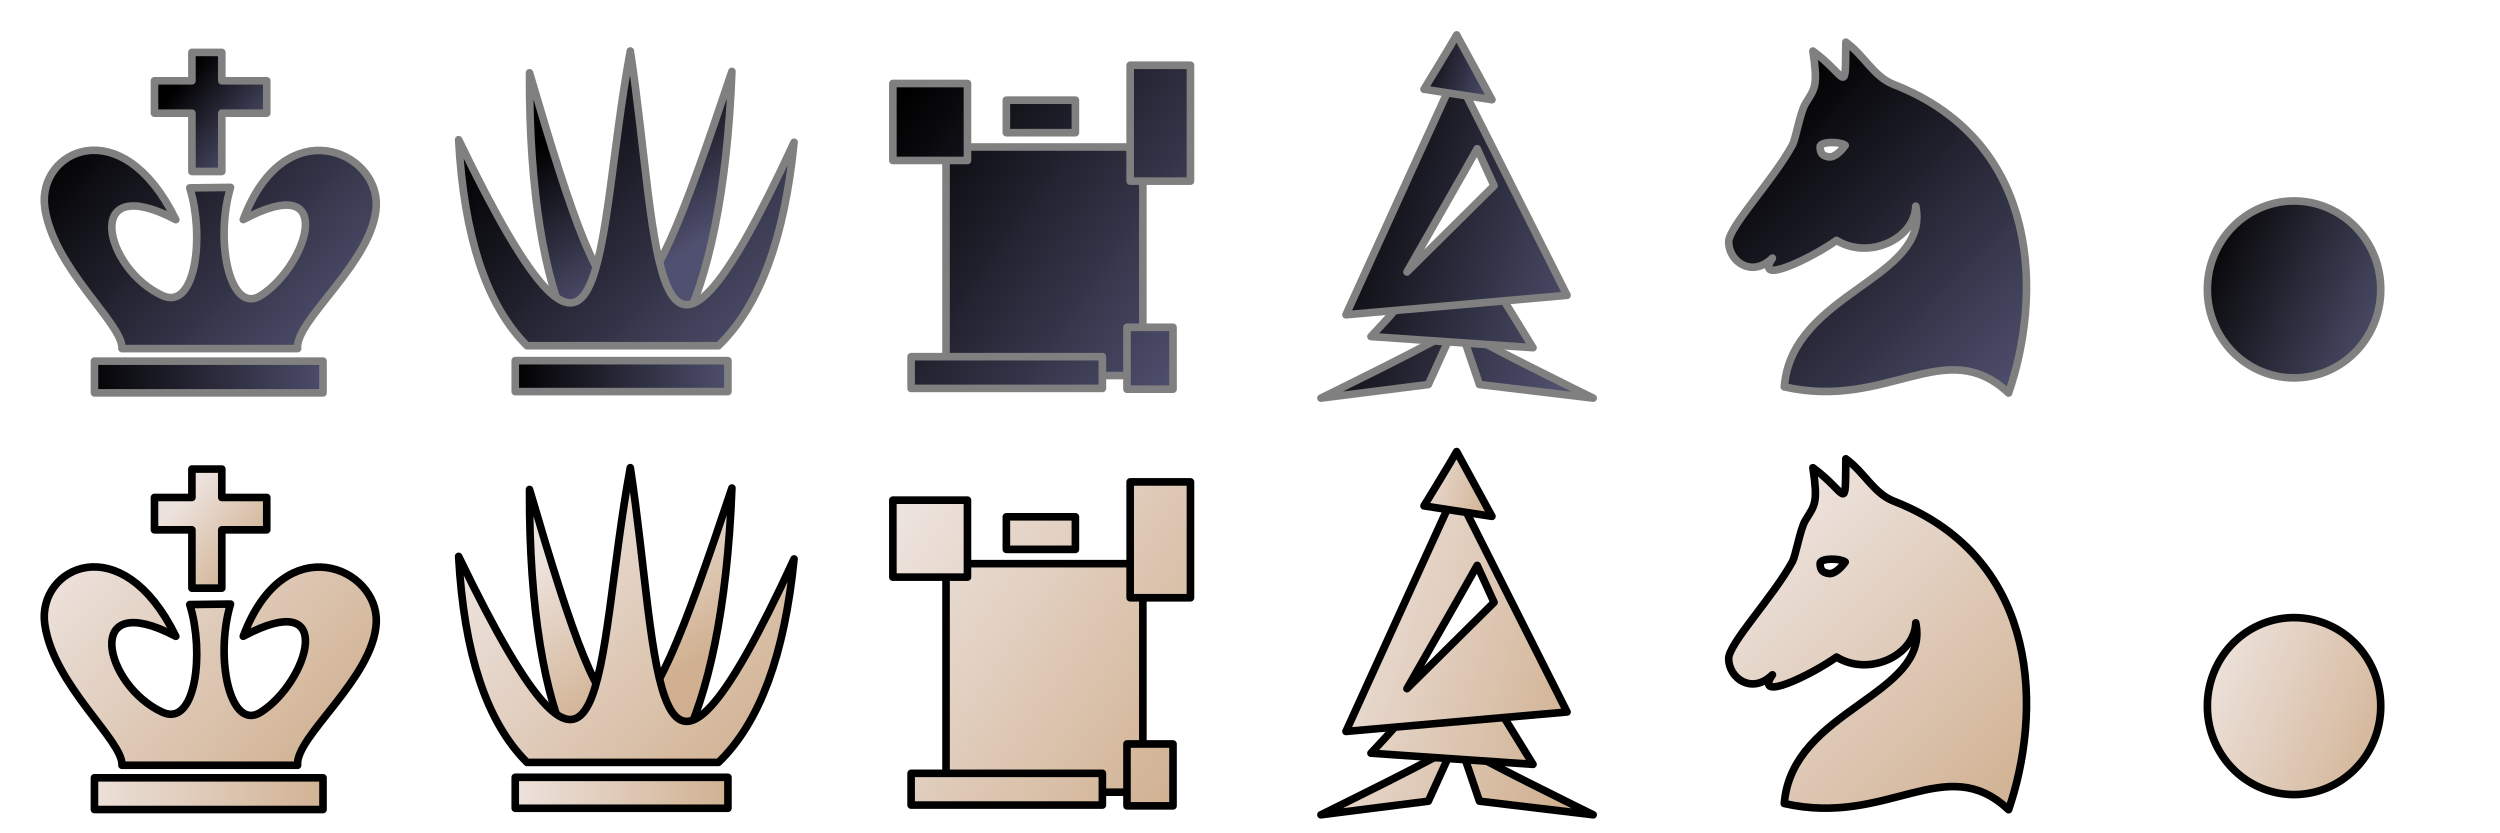 <?xml version="1.0" encoding="UTF-8" standalone="no"?><svg xmlns:dc="http://purl.org/dc/elements/1.1/" xmlns:cc="http://creativecommons.org/ns#" xmlns:rdf="http://www.w3.org/1999/02/22-rdf-syntax-ns#" xmlns:svg="http://www.w3.org/2000/svg" xmlns="http://www.w3.org/2000/svg" xmlns:xlink="http://www.w3.org/1999/xlink" xmlns:sodipodi="http://sodipodi.sourceforge.net/DTD/sodipodi-0.dtd" xmlns:inkscape="http://www.inkscape.org/namespaces/inkscape" width="1200" height="400" id="svg2722" sodipodi:version="0.32" inkscape:version="0.48.1 r9760" version="1.0" sodipodi:docname="spatial.svg" inkscape:output_extension="org.inkscape.output.svg.inkscape"><defs id="defs2724"><linearGradient id="linearGradientWhitePiecesBorder"><stop style="stop-color:#000000;stop-opacity:1;" offset="0" id="stop7935" /><stop style="stop-color:#000000;stop-opacity:1;" offset="1" id="stop7937" /></linearGradient><linearGradient id="linearGradientWhitePieces"><stop id="stop7929" offset="0" style="stop-color:#ede3de;stop-opacity:1;" /><stop id="stop7931" offset="1" style="stop-color:#d0b090;stop-opacity:1;" /></linearGradient><linearGradient id="linearGradientBlackPiecesBorder"><stop style="stop-color:#808080;stop-opacity:1;" offset="0" id="stop7192" /><stop style="stop-color:#808080;stop-opacity:1;" offset="1" id="stop7194" /></linearGradient><linearGradient id="linearGradientBlackPieces"><stop id="stop2268" offset="0" style="stop-color:#000000;stop-opacity:1;" /><stop id="stop2270" offset="1" style="stop-color:#505070;stop-opacity:1;" /></linearGradient><linearGradient inkscape:collect="always" xlink:href="#linearGradientBlackPieces" id="linearGradient2472" gradientUnits="userSpaceOnUse" x1="163.113" y1="776.638" x2="702.697" y2="778.811" gradientTransform="scale(0.229,0.229)" /><linearGradient inkscape:collect="always" xlink:href="#linearGradientBlackPieces" id="linearGradient2475" gradientUnits="userSpaceOnUse" x1="150.079" y1="255.254" x2="694.007" y2="740.062" gradientTransform="scale(0.229,0.229)" /><linearGradient inkscape:collect="always" xlink:href="#linearGradientBlackPieces" id="linearGradient2483" x1="375.068" y1="176.416" x2="535.576" y2="308.934" gradientUnits="userSpaceOnUse" gradientTransform="scale(0.229,0.229)" /><linearGradient inkscape:collect="always" xlink:href="#linearGradientBlackPieces" id="linearGradient2361" x1="199" y1="789.833" x2="661.667" y2="789.833" gradientUnits="userSpaceOnUse" gradientTransform="matrix(0.229,0,0,0.229,200,0)" /><linearGradient inkscape:collect="always" xlink:href="#linearGradientBlackPieces" id="linearGradient2363" x1="166.781" y1="239.891" x2="718.885" y2="746.557" gradientUnits="userSpaceOnUse" gradientTransform="matrix(0.229,0,0,0.229,200,0)" /><linearGradient inkscape:collect="always" xlink:href="#linearGradientBlackPieces" id="linearGradient2371" x1="285.639" y1="287.12" x2="466.667" y2="587.12" gradientUnits="userSpaceOnUse" gradientTransform="matrix(0.229,0,0,0.229,200,0)" /><linearGradient inkscape:collect="always" xlink:href="#linearGradientBlackPieces" id="linearGradient2413" gradientUnits="userSpaceOnUse" x1="88.716" y1="286.248" x2="772.142" y2="750.581" gradientTransform="matrix(0.229,0,0,0.229,400,0)" /><linearGradient inkscape:collect="always" xlink:href="#linearGradientBlackPieces" id="linearGradient2416" gradientUnits="userSpaceOnUse" x1="88.716" y1="286.248" x2="772.142" y2="750.581" gradientTransform="matrix(0.229,0,0,0.229,400,0)" /><linearGradient inkscape:collect="always" xlink:href="#linearGradientBlackPieces" id="linearGradient2419" gradientUnits="userSpaceOnUse" x1="88.716" y1="286.248" x2="772.142" y2="750.581" gradientTransform="matrix(0.229,0,0,0.229,400,0)" /><linearGradient inkscape:collect="always" xlink:href="#linearGradientBlackPieces" id="linearGradient2422" gradientUnits="userSpaceOnUse" x1="88.716" y1="286.248" x2="772.142" y2="750.581" gradientTransform="matrix(0.229,0,0,0.229,400,0)" /><linearGradient inkscape:collect="always" xlink:href="#linearGradientBlackPieces" id="linearGradient2425" gradientUnits="userSpaceOnUse" x1="88.716" y1="286.248" x2="772.142" y2="750.581" gradientTransform="matrix(0.229,0,0,0.229,400,0)" /><linearGradient inkscape:collect="always" xlink:href="#linearGradientBlackPieces" id="linearGradient2428" gradientUnits="userSpaceOnUse" x1="88.716" y1="286.248" x2="772.142" y2="750.581" gradientTransform="matrix(0.229,0,0,0.229,400,0)" /><linearGradient inkscape:collect="always" xlink:href="#linearGradientBlackPieces" id="linearGradient2275" gradientUnits="userSpaceOnUse" x1="322.65" y1="156.502" x2="501.102" y2="209.835" gradientTransform="matrix(0.229,0,0,0.229,600,3.581)" /><linearGradient inkscape:collect="always" xlink:href="#linearGradientBlackPieces" id="linearGradient2278" gradientUnits="userSpaceOnUse" x1="130.983" y1="444.835" x2="720.017" y2="623.168" gradientTransform="matrix(0.229,0,0,0.229,600,0.914)" /><linearGradient inkscape:collect="always" xlink:href="#linearGradientBlackPieces" id="linearGradient2281" gradientUnits="userSpaceOnUse" x1="130.983" y1="444.835" x2="720.017" y2="623.168" gradientTransform="matrix(0.229,0,0,0.229,600,0.914)" /><linearGradient inkscape:collect="always" xlink:href="#linearGradientBlackPieces" id="linearGradient2284" gradientUnits="userSpaceOnUse" x1="130.983" y1="444.835" x2="720.017" y2="623.168" gradientTransform="matrix(0.229,0,0,0.229,598.171,0.914)" /><linearGradient inkscape:collect="always" xlink:href="#linearGradientBlackPieces" id="linearGradient2287" gradientUnits="userSpaceOnUse" x1="130.983" y1="444.835" x2="720.017" y2="623.168" gradientTransform="matrix(0.229,0,0,0.229,602.286,0.914)" /><linearGradient inkscape:collect="always" xlink:href="#linearGradientBlackPieces" id="linearGradient2513" x1="163.677" y1="244.156" x2="741.164" y2="814.156" gradientUnits="userSpaceOnUse" gradientTransform="matrix(0.229,0,0,0.229,800.457,2.743)" /><linearGradient inkscape:collect="always" xlink:href="#linearGradientBlackPieces" id="linearGradient2232" x1="250.333" y1="541.667" x2="671.333" y2="718.333" gradientUnits="userSpaceOnUse" /><linearGradient inkscape:collect="always" xlink:href="#linearGradientBlackPiecesBorder" id="linearGradient17655" x1="265.333" y1="605" x2="644.667" y2="605" gradientUnits="userSpaceOnUse" /><linearGradient inkscape:collect="always" xlink:href="#linearGradientBlackPiecesBorder" id="linearGradient17657" x1="827.927" y1="104.443" x2="974.56" y2="104.443" gradientUnits="userSpaceOnUse" /><linearGradient inkscape:collect="always" xlink:href="#linearGradientBlackPiecesBorder" id="linearGradient17659" x1="681.691" y1="32.301" x2="717.966" y2="32.301" gradientUnits="userSpaceOnUse" /><linearGradient inkscape:collect="always" xlink:href="#linearGradientBlackPiecesBorder" id="linearGradient17661" x1="644.227" y1="93.364" x2="754.015" y2="93.364" gradientUnits="userSpaceOnUse" /><linearGradient inkscape:collect="always" xlink:href="#linearGradientBlackPiecesBorder" id="linearGradient17663" x1="656.233" y1="150.817" x2="737.672" y2="150.817" gradientUnits="userSpaceOnUse" /><linearGradient inkscape:collect="always" xlink:href="#linearGradientBlackPiecesBorder" id="linearGradient17665" x1="699.297" y1="174.586" x2="766.556" y2="174.586" gradientUnits="userSpaceOnUse" /><linearGradient inkscape:collect="always" xlink:href="#linearGradientBlackPiecesBorder" id="linearGradient17667" x1="632.225" y1="174.586" x2="699.485" y2="174.586" gradientUnits="userSpaceOnUse" /><linearGradient inkscape:collect="always" xlink:href="#linearGradientBlackPiecesBorder" id="linearGradient17669" x1="539.124" y1="171.962" x2="564.876" y2="171.962" gradientUnits="userSpaceOnUse" /><linearGradient inkscape:collect="always" xlink:href="#linearGradientBlackPiecesBorder" id="linearGradient17671" x1="435.505" y1="178.819" x2="530.971" y2="178.819" gradientUnits="userSpaceOnUse" /><linearGradient inkscape:collect="always" xlink:href="#linearGradientBlackPiecesBorder" id="linearGradient17673" x1="540.648" y1="59.124" x2="573.257" y2="59.124" gradientUnits="userSpaceOnUse" /><linearGradient inkscape:collect="always" xlink:href="#linearGradientBlackPiecesBorder" id="linearGradient17675" x1="481.219" y1="55.886" x2="518.019" y2="55.886" gradientUnits="userSpaceOnUse" /><linearGradient inkscape:collect="always" xlink:href="#linearGradientBlackPiecesBorder" id="linearGradient17677" x1="426.743" y1="58.552" x2="466.21" y2="58.552" gradientUnits="userSpaceOnUse" /><linearGradient inkscape:collect="always" xlink:href="#linearGradientBlackPiecesBorder" id="linearGradient17679" x1="452.267" y1="125.41" x2="550.4" y2="125.41" gradientUnits="userSpaceOnUse" /><linearGradient inkscape:collect="always" xlink:href="#linearGradientBlackPiecesBorder" id="linearGradient17681" x1="245.486" y1="180.533" x2="351.238" y2="180.533" gradientUnits="userSpaceOnUse" /><linearGradient inkscape:collect="always" xlink:href="#linearGradientBlackPiecesBorder" id="linearGradient17683" x1="218.312" y1="95.213" x2="382.983" y2="95.213" gradientUnits="userSpaceOnUse" /><linearGradient inkscape:collect="always" xlink:href="#linearGradientBlackPiecesBorder" id="linearGradient17685" x1="252.337" y1="96.104" x2="353.143" y2="96.104" gradientUnits="userSpaceOnUse" /><linearGradient inkscape:collect="always" xlink:href="#linearGradientBlackPiecesBorder" id="linearGradient17687" x1="43.505" y1="180.952" x2="156.876" y2="180.952" gradientUnits="userSpaceOnUse" /><linearGradient inkscape:collect="always" xlink:href="#linearGradientBlackPiecesBorder" id="linearGradient17689" x1="19.407" y1="119.723" x2="182.465" y2="119.723" gradientUnits="userSpaceOnUse" /><linearGradient inkscape:collect="always" xlink:href="#linearGradientBlackPiecesBorder" id="linearGradient17691" x1="72.323" y1="53.731" x2="129.866" y2="53.731" gradientUnits="userSpaceOnUse" /><linearGradient inkscape:collect="always" xlink:href="#linearGradientWhitePieces" id="linearGradient17743" gradientUnits="userSpaceOnUse" gradientTransform="matrix(0.229,0,0,0.229,0,200)" x1="375.068" y1="176.416" x2="535.576" y2="308.934" /><linearGradient inkscape:collect="always" xlink:href="#linearGradientWhitePiecesBorder" id="linearGradient17745" gradientUnits="userSpaceOnUse" x1="72.323" y1="53.731" x2="129.866" y2="53.731" gradientTransform="translate(0,200)" /><linearGradient inkscape:collect="always" xlink:href="#linearGradientWhitePieces" id="linearGradient17747" gradientUnits="userSpaceOnUse" gradientTransform="matrix(0.229,0,0,0.229,0,200)" x1="150.079" y1="255.254" x2="694.007" y2="740.062" /><linearGradient inkscape:collect="always" xlink:href="#linearGradientWhitePiecesBorder" id="linearGradient17749" gradientUnits="userSpaceOnUse" x1="19.407" y1="119.723" x2="182.465" y2="119.723" gradientTransform="translate(0,200)" /><linearGradient inkscape:collect="always" xlink:href="#linearGradientWhitePieces" id="linearGradient17751" gradientUnits="userSpaceOnUse" gradientTransform="matrix(0.229,0,0,0.229,0,200)" x1="163.113" y1="776.638" x2="702.697" y2="778.811" /><linearGradient inkscape:collect="always" xlink:href="#linearGradientWhitePiecesBorder" id="linearGradient17753" gradientUnits="userSpaceOnUse" x1="43.505" y1="180.952" x2="156.876" y2="180.952" gradientTransform="translate(0,200)" /><linearGradient inkscape:collect="always" xlink:href="#linearGradientWhitePieces" id="linearGradient17755" gradientUnits="userSpaceOnUse" gradientTransform="matrix(0.229,0,0,0.229,200,200)" x1="285.639" y1="287.12" x2="466.667" y2="587.12" /><linearGradient inkscape:collect="always" xlink:href="#linearGradientWhitePiecesBorder" id="linearGradient17757" gradientUnits="userSpaceOnUse" x1="252.337" y1="96.104" x2="353.143" y2="96.104" gradientTransform="translate(0,200)" /><linearGradient inkscape:collect="always" xlink:href="#linearGradientWhitePieces" id="linearGradient17759" gradientUnits="userSpaceOnUse" gradientTransform="matrix(0.229,0,0,0.229,200,200)" x1="166.781" y1="239.891" x2="718.885" y2="746.557" /><linearGradient inkscape:collect="always" xlink:href="#linearGradientWhitePiecesBorder" id="linearGradient17761" gradientUnits="userSpaceOnUse" x1="218.312" y1="95.213" x2="382.983" y2="95.213" gradientTransform="translate(0,200)" /><linearGradient inkscape:collect="always" xlink:href="#linearGradientWhitePieces" id="linearGradient17763" gradientUnits="userSpaceOnUse" gradientTransform="matrix(0.229,0,0,0.229,200,200)" x1="199" y1="789.833" x2="661.667" y2="789.833" /><linearGradient inkscape:collect="always" xlink:href="#linearGradientWhitePiecesBorder" id="linearGradient17765" gradientUnits="userSpaceOnUse" x1="245.486" y1="180.533" x2="351.238" y2="180.533" gradientTransform="translate(0,200)" /><linearGradient inkscape:collect="always" xlink:href="#linearGradientWhitePieces" id="linearGradient17767" gradientUnits="userSpaceOnUse" gradientTransform="matrix(0.229,0,0,0.229,400,200)" x1="88.716" y1="286.248" x2="772.142" y2="750.581" /><linearGradient inkscape:collect="always" xlink:href="#linearGradientWhitePiecesBorder" id="linearGradient17769" gradientUnits="userSpaceOnUse" x1="452.267" y1="125.41" x2="550.4" y2="125.41" gradientTransform="translate(0,200)" /><linearGradient inkscape:collect="always" xlink:href="#linearGradientWhitePieces" id="linearGradient17771" gradientUnits="userSpaceOnUse" gradientTransform="matrix(0.229,0,0,0.229,400,200)" x1="88.716" y1="286.248" x2="772.142" y2="750.581" /><linearGradient inkscape:collect="always" xlink:href="#linearGradientWhitePiecesBorder" id="linearGradient17773" gradientUnits="userSpaceOnUse" x1="426.743" y1="58.552" x2="466.21" y2="58.552" gradientTransform="translate(0,200)" /><linearGradient inkscape:collect="always" xlink:href="#linearGradientWhitePieces" id="linearGradient17775" gradientUnits="userSpaceOnUse" gradientTransform="matrix(0.229,0,0,0.229,400,200)" x1="88.716" y1="286.248" x2="772.142" y2="750.581" /><linearGradient inkscape:collect="always" xlink:href="#linearGradientWhitePiecesBorder" id="linearGradient17777" gradientUnits="userSpaceOnUse" x1="481.219" y1="55.886" x2="518.019" y2="55.886" gradientTransform="translate(0,200)" /><linearGradient inkscape:collect="always" xlink:href="#linearGradientWhitePieces" id="linearGradient17779" gradientUnits="userSpaceOnUse" gradientTransform="matrix(0.229,0,0,0.229,400,200)" x1="88.716" y1="286.248" x2="772.142" y2="750.581" /><linearGradient inkscape:collect="always" xlink:href="#linearGradientWhitePiecesBorder" id="linearGradient17781" gradientUnits="userSpaceOnUse" x1="540.648" y1="59.124" x2="573.257" y2="59.124" gradientTransform="translate(0,200)" /><linearGradient inkscape:collect="always" xlink:href="#linearGradientWhitePieces" id="linearGradient17783" gradientUnits="userSpaceOnUse" gradientTransform="matrix(0.229,0,0,0.229,400,200)" x1="88.716" y1="286.248" x2="772.142" y2="750.581" /><linearGradient inkscape:collect="always" xlink:href="#linearGradientWhitePiecesBorder" id="linearGradient17785" gradientUnits="userSpaceOnUse" x1="435.505" y1="178.819" x2="530.971" y2="178.819" gradientTransform="translate(0,200)" /><linearGradient inkscape:collect="always" xlink:href="#linearGradientWhitePieces" id="linearGradient17787" gradientUnits="userSpaceOnUse" gradientTransform="matrix(0.229,0,0,0.229,400,200)" x1="88.716" y1="286.248" x2="772.142" y2="750.581" /><linearGradient inkscape:collect="always" xlink:href="#linearGradientWhitePiecesBorder" id="linearGradient17789" gradientUnits="userSpaceOnUse" x1="539.124" y1="171.962" x2="564.876" y2="171.962" gradientTransform="translate(0,200)" /><linearGradient inkscape:collect="always" xlink:href="#linearGradientWhitePieces" id="linearGradient17791" gradientUnits="userSpaceOnUse" gradientTransform="matrix(0.229,0,0,0.229,602.286,200.914)" x1="130.983" y1="444.835" x2="720.017" y2="623.168" /><linearGradient inkscape:collect="always" xlink:href="#linearGradientWhitePiecesBorder" id="linearGradient17793" gradientUnits="userSpaceOnUse" x1="632.225" y1="174.586" x2="699.485" y2="174.586" gradientTransform="translate(0,200)" /><linearGradient inkscape:collect="always" xlink:href="#linearGradientWhitePieces" id="linearGradient17795" gradientUnits="userSpaceOnUse" gradientTransform="matrix(0.229,0,0,0.229,598.171,200.914)" x1="130.983" y1="444.835" x2="720.017" y2="623.168" /><linearGradient inkscape:collect="always" xlink:href="#linearGradientWhitePiecesBorder" id="linearGradient17797" gradientUnits="userSpaceOnUse" x1="699.297" y1="174.586" x2="766.556" y2="174.586" gradientTransform="translate(0,200)" /><linearGradient inkscape:collect="always" xlink:href="#linearGradientWhitePieces" id="linearGradient17799" gradientUnits="userSpaceOnUse" gradientTransform="matrix(0.229,0,0,0.229,600,200.914)" x1="130.983" y1="444.835" x2="720.017" y2="623.168" /><linearGradient inkscape:collect="always" xlink:href="#linearGradientWhitePiecesBorder" id="linearGradient17801" gradientUnits="userSpaceOnUse" x1="656.233" y1="150.817" x2="737.672" y2="150.817" gradientTransform="translate(0,200)" /><linearGradient inkscape:collect="always" xlink:href="#linearGradientWhitePieces" id="linearGradient17803" gradientUnits="userSpaceOnUse" gradientTransform="matrix(0.229,0,0,0.229,600,200.914)" x1="130.983" y1="444.835" x2="720.017" y2="623.168" /><linearGradient inkscape:collect="always" xlink:href="#linearGradientWhitePiecesBorder" id="linearGradient17805" gradientUnits="userSpaceOnUse" x1="644.227" y1="93.364" x2="754.015" y2="93.364" gradientTransform="translate(0,200)" /><linearGradient inkscape:collect="always" xlink:href="#linearGradientWhitePieces" id="linearGradient17807" gradientUnits="userSpaceOnUse" gradientTransform="matrix(0.229,0,0,0.229,600,203.581)" x1="322.65" y1="156.502" x2="501.102" y2="209.835" /><linearGradient inkscape:collect="always" xlink:href="#linearGradientWhitePiecesBorder" id="linearGradient17809" gradientUnits="userSpaceOnUse" x1="681.691" y1="32.301" x2="717.966" y2="32.301" gradientTransform="translate(0,200)" /><linearGradient inkscape:collect="always" xlink:href="#linearGradientWhitePieces" id="linearGradient17811" gradientUnits="userSpaceOnUse" gradientTransform="matrix(0.229,0,0,0.229,800.457,202.743)" x1="163.677" y1="244.156" x2="741.164" y2="814.156" /><linearGradient inkscape:collect="always" xlink:href="#linearGradientWhitePiecesBorder" id="linearGradient17813" gradientUnits="userSpaceOnUse" x1="827.927" y1="104.443" x2="974.56" y2="104.443" gradientTransform="translate(0,200)" /><linearGradient inkscape:collect="always" xlink:href="#linearGradientWhitePieces" id="linearGradient17815" gradientUnits="userSpaceOnUse" x1="250.333" y1="541.667" x2="671.333" y2="718.333" /><linearGradient inkscape:collect="always" xlink:href="#linearGradientWhitePiecesBorder" id="linearGradient17817" gradientUnits="userSpaceOnUse" x1="265.333" y1="605" x2="644.667" y2="605" /></defs><sodipodi:namedview id="base" pagecolor="#ffffff" bordercolor="#666666" borderopacity="1.0" gridtolerance="10000" guidetolerance="10" objecttolerance="10" inkscape:pageopacity="0.0" inkscape:pageshadow="2" inkscape:zoom="0.70710678" inkscape:cx="536.97605" inkscape:cy="323.82747" inkscape:document-units="px" inkscape:current-layer="BlackPieces" showgrid="false" inkscape:window-width="1566" inkscape:window-height="828" inkscape:window-x="98" inkscape:window-y="99" showguides="false" inkscape:window-maximized="0"><inkscape:grid type="xygrid" id="grid5039" /></sodipodi:namedview><g inkscape:label="BlackPieces" inkscape:groupmode="layer" id="BlackPieces"><g id="BlackKing"><rect y="0" x="0" height="200" width="200" id="rect8054" style="fill:none;stroke:none" /><path inkscape:connector-curvature="0" id="rect4417" d="m 92.116,25.145 0,13.629 -17.964,0 0,15.55 17.964,0 0,27.993 14.343,0 0,-27.993 21.579,0 0,-15.55 -21.579,0 0,-13.629 -14.343,0 z" style="fill:url(#linearGradient2483);fill-opacity:1;fill-rule:evenodd;stroke:url(#linearGradient17691);stroke-width:3.657;stroke-linecap:round;stroke-linejoin:round;stroke-miterlimit:4;stroke-opacity:1;stroke-dasharray:none;stroke-dashoffset:0" /><path inkscape:connector-curvature="0" sodipodi:nodetypes="csccscsccsc" id="path4423" d="m 116.769,105.411 c 45.654,-24.419 31.024,22.101 8.367,36.482 -14.597,9.265 -22.23,-25.695 -14.486,-51.95 l -19.564,0.236 c 7.214,23.234 2.815,58.938 -13.057,51.714 C 49.757,129.026 39.247,81.682 84.385,105.432 58.301,52.112 17.674,72.501 21.486,99.6 c 4.141,29.438 37.74,55.927 37.057,67.729 l 84.307,0 C 141.499,153.655 179.401,125.536 180.614,98.8 181.779,72.641 136.632,52.381 116.769,105.411 z" style="fill:url(#linearGradient2475);fill-opacity:1;fill-rule:evenodd;stroke:url(#linearGradient17689);stroke-width:3.657;stroke-linecap:round;stroke-linejoin:round;stroke-miterlimit:4;stroke-opacity:1;stroke-dasharray:none" /><rect y="173.333" x="45.333" height="15.238" width="109.714" id="rect4429" style="fill:url(#linearGradient2472);fill-opacity:1;fill-rule:evenodd;stroke:url(#linearGradient17687);stroke-width:3.657;stroke-linecap:round;stroke-linejoin:round;stroke-miterlimit:4;stroke-opacity:1;stroke-dasharray:none;stroke-dashoffset:0" /></g><g id="BlackQueen"><rect y="0" x="200" height="200" width="200" id="rect8054-3" style="fill:none;stroke:none" /><path inkscape:connector-curvature="0" sodipodi:nodetypes="ccccc" id="path4435" d="m 351.314,34.264 c -47.859,143.4 -55.253,143.666 -97.143,0.679 -0.258,58.271 7.492,99.259 18.721,123 l 54.414,0 c 12.307,-23.851 21.84,-65.093 24.007,-123.679 z" style="fill:url(#linearGradient2371);fill-opacity:1;fill-rule:evenodd;stroke:url(#linearGradient17685);stroke-width:3.657;stroke-linecap:round;stroke-linejoin:round;stroke-miterlimit:4;stroke-opacity:1;stroke-dasharray:none" /><path inkscape:connector-curvature="0" sodipodi:nodetypes="cccccc" id="path4433" d="m 302.548,24.481 c -17.368,94.111 -8.847,194.982 -82.407,42.586 2.517,46.593 13.444,79.606 32.821,98.879 l 91.9,0 c 19.744,-19.032 31.71,-51.533 36.293,-97.65 -70.249,152.429 -64.15,50.384 -78.607,-43.814 z" style="fill:url(#linearGradient2363);fill-opacity:1;fill-rule:evenodd;stroke:url(#linearGradient17683);stroke-width:3.657;stroke-linecap:round;stroke-linejoin:round;stroke-miterlimit:4;stroke-opacity:1;stroke-dasharray:none" /><rect y="173.105" x="247.314" height="14.857" width="102.095" id="rect4429-1" style="fill:url(#linearGradient2361);fill-opacity:1;fill-rule:evenodd;stroke:url(#linearGradient17681);stroke-width:3.657;stroke-linecap:round;stroke-linejoin:round;stroke-miterlimit:4;stroke-opacity:1;stroke-dasharray:none;stroke-dashoffset:0" /></g><g id="BlackRook"><rect y="0" x="400" height="200" width="200" id="rect8054-2" style="fill:none;stroke:none" /><rect y="70.552" x="454.095" height="109.714" width="94.476" id="rect1316" style="fill:url(#linearGradient2428);fill-opacity:1;fill-rule:evenodd;stroke:url(#linearGradient17679);stroke-width:3.657;stroke-linecap:round;stroke-linejoin:round;stroke-miterlimit:4;stroke-opacity:1;stroke-dasharray:none;stroke-dashoffset:0" /><rect y="40.076" x="428.571" height="36.952" width="35.81" id="rect2191" style="fill:url(#linearGradient2425);fill-opacity:1;fill-rule:evenodd;stroke:url(#linearGradient17677);stroke-width:3.657;stroke-linecap:round;stroke-linejoin:round;stroke-miterlimit:4;stroke-opacity:1;stroke-dasharray:none;stroke-dashoffset:0" /><rect y="48.076" x="483.048" height="15.619" width="33.143" id="rect2193" style="fill:url(#linearGradient2422);fill-opacity:1;fill-rule:evenodd;stroke:url(#linearGradient17675);stroke-width:3.657;stroke-linecap:round;stroke-linejoin:round;stroke-miterlimit:4;stroke-opacity:1;stroke-dasharray:none;stroke-dashoffset:0" /><rect y="31.314" x="542.476" height="55.619" width="28.952" id="rect2195" style="fill:url(#linearGradient2419);fill-opacity:1;fill-rule:evenodd;stroke:url(#linearGradient17673);stroke-width:3.657;stroke-linecap:round;stroke-linejoin:round;stroke-miterlimit:4;stroke-opacity:1;stroke-dasharray:none;stroke-dashoffset:0" /><rect y="171.2" x="437.333" height="15.238" width="91.81" id="rect4521" style="fill:url(#linearGradient2416);fill-opacity:1;fill-rule:evenodd;stroke:url(#linearGradient17671);stroke-width:3.657;stroke-linecap:round;stroke-linejoin:round;stroke-miterlimit:4;stroke-opacity:1;stroke-dasharray:none;stroke-dashoffset:0" /><rect y="157.105" x="540.952" height="29.714" width="22.095" id="rect4523" style="fill:url(#linearGradient2413);fill-opacity:1;fill-rule:evenodd;stroke:url(#linearGradient17669);stroke-width:3.657;stroke-linecap:round;stroke-linejoin:round;stroke-miterlimit:4;stroke-opacity:1;stroke-dasharray:none;stroke-dashoffset:0" /></g><g id="BlackBishop"><rect y="0" x="600" height="200" width="200" id="rect8054-1" style="fill:none;stroke:none" /><path inkscape:connector-curvature="0" id="path2203" d="m 697.656,158.073 c -1.223,2.446 -63.603,33.024 -63.603,33.024 l 51.545,-6.523 12.058,-26.501 z" style="fill:url(#linearGradient2287);fill-opacity:1;fill-rule:evenodd;stroke:url(#linearGradient17667);stroke-width:3.657;stroke-linecap:round;stroke-linejoin:round;stroke-miterlimit:4;stroke-opacity:1;stroke-dasharray:none" sodipodi:nodetypes="cccc" /><path inkscape:connector-curvature="0" sodipodi:nodetypes="cccc" style="fill:url(#linearGradient2284);fill-opacity:1;fill-rule:evenodd;stroke:url(#linearGradient17665);stroke-width:3.657;stroke-linecap:round;stroke-linejoin:round;stroke-miterlimit:4;stroke-opacity:1;stroke-dasharray:none" d="m 701.125,158.073 c 1.223,2.446 63.603,33.024 63.603,33.024 l -54.592,-6.523 -9.01,-26.501 z" id="path2205" /><path inkscape:connector-curvature="0" style="fill:url(#linearGradient2281);fill-opacity:1;fill-rule:evenodd;stroke:url(#linearGradient17663);stroke-width:3.657;stroke-linecap:round;stroke-linejoin:round;stroke-miterlimit:4;stroke-opacity:1;stroke-dasharray:none" d="m 675.033,142.223 c -1.376,2.751 -16.972,19.317 -16.972,19.317 l 77.782,5.353 -19.825,-32.153 -40.985,7.483 z" id="path2237" sodipodi:nodetypes="ccccc" /><path inkscape:connector-curvature="0" sodipodi:nodetypes="cccccccc" id="path2201" d="m 698.72,35.633 c -1.375,2.751 -52.664,115.462 -52.664,115.462 L 752.187,141.747 698.72,35.633 z m 10.322,35.746 8.105,17.76 -41.81,41.409 c 0,0 32.33,-56.418 33.705,-59.169 z" style="fill:url(#linearGradient2278);fill-opacity:1;fill-rule:evenodd;stroke:url(#linearGradient17661);stroke-width:3.657;stroke-linecap:round;stroke-linejoin:round;stroke-miterlimit:4;stroke-opacity:1;stroke-dasharray:none" /><path inkscape:connector-curvature="0" sodipodi:nodetypes="cccc" id="path2199" d="m 699.18,16.751 c -1.376,2.751 -15.66,26.071 -15.66,26.071 l 32.618,5.03 -16.958,-31.101 z" style="fill:url(#linearGradient2275);fill-opacity:1;fill-rule:evenodd;stroke:url(#linearGradient17659);stroke-width:3.657;stroke-linecap:round;stroke-linejoin:round;stroke-miterlimit:4;stroke-opacity:1;stroke-dasharray:none" /></g><g id="BlackKnight"><rect y="0" x="800" height="200" width="200" id="rect8054-29" style="fill:none;stroke:none" /><path inkscape:connector-curvature="0" sodipodi:nodetypes="ccssscccccsccssc" id="path4618" d="m 886.003,20.229 c -0.386,26.596 0.973,16.552 -15.81,4.274 2.59,17.349 0.832,17.921 -3.652,25.345 -2.454,4.063 -4.616,16.856 -6.152,19.676 -9.304,17.087 -30.671,39.394 -30.634,46.666 0.047,9.205 10.995,17.445 21.01,7.711 -9.369,13.716 18.918,-0.062 30.773,-8.522 15.692,9.66 37.614,-0.911 38.022,-16.432 7.141,35.108 -59.54,41.205 -63.102,86.743 49.697,11.345 77.377,-25.617 107.668,2.965 15.485,-44.898 16.914,-119.946 -55.073,-148.084 -9.784,-3.824 -13.894,-13.662 -23.05,-20.343 z m -0.3,49.526 c -1.627,2.308 -5.048,6.076 -8.05,5.524 -2.776,-0.51 -3.892,-1.451 -4.02,-4.738 -0.108,-2.768 9.699,-2.678 12.071,-0.787 z" style="fill:url(#linearGradient2513);fill-opacity:1;fill-rule:evenodd;stroke:url(#linearGradient17657);stroke-width:3.657;stroke-linecap:round;stroke-linejoin:round;stroke-miterlimit:4;stroke-opacity:1;stroke-dasharray:none" /></g><g id="BlackPawn"><rect y="0" x="1000" height="200" width="200" id="rect8054-9" style="fill:none;stroke:none" /><path transform="matrix(0.229,0,0,0.229,996.952,0.381)" d="m 636.667,605 a 181.667,185 0 1 1 -363.333,0 181.667,185 0 1 1 363.333,0 z" sodipodi:ry="185" sodipodi:rx="181.66667" sodipodi:cy="605" sodipodi:cx="455" id="path1351" style="opacity:0.99;fill:url(#linearGradient2232);fill-opacity:1;fill-rule:evenodd;stroke:url(#linearGradient17655);stroke-width:16;stroke-linecap:round;stroke-linejoin:round;stroke-miterlimit:4;stroke-opacity:1;stroke-dasharray:none;stroke-dashoffset:0" sodipodi:type="arc" /></g></g><g inkscape:groupmode="layer" id="WhitePieces" inkscape:label="WhitePieces"><g id="WhiteKing"><rect style="fill:none;stroke:none" id="rect17693" width="200" height="200" x="0" y="200" /><path style="fill:url(#linearGradient17743);fill-opacity:1;fill-rule:evenodd;stroke:url(#linearGradient17745);stroke-width:3.657;stroke-linecap:round;stroke-linejoin:round;stroke-miterlimit:4;stroke-opacity:1;stroke-dasharray:none;stroke-dashoffset:0" d="m 92.116,225.145 0,13.629 -17.964,0 0,15.55 17.964,0 0,27.993 14.343,0 0,-27.993 21.579,0 0,-15.55 -21.579,0 0,-13.629 -14.343,0 z" id="path17695" inkscape:connector-curvature="0" /><path style="fill:url(#linearGradient17747);fill-opacity:1;fill-rule:evenodd;stroke:url(#linearGradient17749);stroke-width:3.657;stroke-linecap:round;stroke-linejoin:round;stroke-miterlimit:4;stroke-opacity:1;stroke-dasharray:none" d="m 116.769,305.411 c 45.654,-24.419 31.024,22.101 8.367,36.482 -14.597,9.265 -22.23,-25.695 -14.486,-51.95 l -19.564,0.236 c 7.214,23.234 2.815,58.938 -13.057,51.714 C 49.757,329.026 39.247,281.682 84.385,305.432 58.301,252.112 17.674,272.501 21.486,299.6 c 4.141,29.438 37.74,55.927 37.057,67.729 l 84.307,0 c -1.351,-13.673 36.551,-41.793 37.764,-68.529 1.164,-26.159 -43.983,-46.419 -63.846,6.611 z" id="path17697" sodipodi:nodetypes="csccscsccsc" inkscape:connector-curvature="0" /><rect style="fill:url(#linearGradient17751);fill-opacity:1;fill-rule:evenodd;stroke:url(#linearGradient17753);stroke-width:3.657;stroke-linecap:round;stroke-linejoin:round;stroke-miterlimit:4;stroke-opacity:1;stroke-dasharray:none;stroke-dashoffset:0" id="rect17699" width="109.714" height="15.238" x="45.333" y="373.333" /></g><g id="WhiteQueen"><rect style="fill:none;stroke:none" id="rect17701" width="200" height="200" x="200" y="200" /><path style="fill:url(#linearGradient17755);fill-opacity:1;fill-rule:evenodd;stroke:url(#linearGradient17757);stroke-width:3.657;stroke-linecap:round;stroke-linejoin:round;stroke-miterlimit:4;stroke-opacity:1;stroke-dasharray:none" d="m 351.314,234.264 c -47.859,143.4 -55.253,143.666 -97.143,0.679 -0.258,58.271 7.492,99.259 18.721,123 l 54.414,0 c 12.307,-23.851 21.84,-65.093 24.007,-123.679 z" id="path17703" sodipodi:nodetypes="ccccc" inkscape:connector-curvature="0" /><path style="fill:url(#linearGradient17759);fill-opacity:1;fill-rule:evenodd;stroke:url(#linearGradient17761);stroke-width:3.657;stroke-linecap:round;stroke-linejoin:round;stroke-miterlimit:4;stroke-opacity:1;stroke-dasharray:none" d="m 302.548,224.481 c -17.368,94.111 -8.847,194.982 -82.407,42.586 2.517,46.593 13.444,79.606 32.821,98.879 l 91.9,0 c 19.744,-19.032 31.71,-51.533 36.293,-97.65 -70.249,152.429 -64.15,50.384 -78.607,-43.814 z" id="path17705" sodipodi:nodetypes="cccccc" inkscape:connector-curvature="0" /><rect style="fill:url(#linearGradient17763);fill-opacity:1;fill-rule:evenodd;stroke:url(#linearGradient17765);stroke-width:3.657;stroke-linecap:round;stroke-linejoin:round;stroke-miterlimit:4;stroke-opacity:1;stroke-dasharray:none;stroke-dashoffset:0" id="rect17707" width="102.095" height="14.857" x="247.314" y="373.105" /></g><g id="WhiteRook"><rect style="fill:none;stroke:none" id="rect17709" width="200" height="200" x="400" y="200" /><rect style="fill:url(#linearGradient17767);fill-opacity:1;fill-rule:evenodd;stroke:url(#linearGradient17769);stroke-width:3.657;stroke-linecap:round;stroke-linejoin:round;stroke-miterlimit:4;stroke-opacity:1;stroke-dasharray:none;stroke-dashoffset:0" id="rect17711" width="94.476" height="109.714" x="454.095" y="270.552" /><rect style="fill:url(#linearGradient17771);fill-opacity:1;fill-rule:evenodd;stroke:url(#linearGradient17773);stroke-width:3.657;stroke-linecap:round;stroke-linejoin:round;stroke-miterlimit:4;stroke-opacity:1;stroke-dasharray:none;stroke-dashoffset:0" id="rect17713" width="35.81" height="36.952" x="428.571" y="240.076" /><rect style="fill:url(#linearGradient17775);fill-opacity:1;fill-rule:evenodd;stroke:url(#linearGradient17777);stroke-width:3.657;stroke-linecap:round;stroke-linejoin:round;stroke-miterlimit:4;stroke-opacity:1;stroke-dasharray:none;stroke-dashoffset:0" id="rect17715" width="33.143" height="15.619" x="483.048" y="248.076" /><rect style="fill:url(#linearGradient17779);fill-opacity:1;fill-rule:evenodd;stroke:url(#linearGradient17781);stroke-width:3.657;stroke-linecap:round;stroke-linejoin:round;stroke-miterlimit:4;stroke-opacity:1;stroke-dasharray:none;stroke-dashoffset:0" id="rect17717" width="28.952" height="55.619" x="542.476" y="231.314" /><rect style="fill:url(#linearGradient17783);fill-opacity:1;fill-rule:evenodd;stroke:url(#linearGradient17785);stroke-width:3.657;stroke-linecap:round;stroke-linejoin:round;stroke-miterlimit:4;stroke-opacity:1;stroke-dasharray:none;stroke-dashoffset:0" id="rect17719" width="91.81" height="15.238" x="437.333" y="371.2" /><rect style="fill:url(#linearGradient17787);fill-opacity:1;fill-rule:evenodd;stroke:url(#linearGradient17789);stroke-width:3.657;stroke-linecap:round;stroke-linejoin:round;stroke-miterlimit:4;stroke-opacity:1;stroke-dasharray:none;stroke-dashoffset:0" id="rect17721" width="22.095" height="29.714" x="540.952" y="357.105" /></g><g id="WhiteBishop"><rect style="fill:none;stroke:none" id="rect17723" width="200" height="200" x="600" y="200" /><path sodipodi:nodetypes="cccc" style="fill:url(#linearGradient17791);fill-opacity:1;fill-rule:evenodd;stroke:url(#linearGradient17793);stroke-width:3.657;stroke-linecap:round;stroke-linejoin:round;stroke-miterlimit:4;stroke-opacity:1;stroke-dasharray:none" d="m 697.656,358.073 c -1.223,2.446 -63.603,33.024 -63.603,33.024 l 51.545,-6.523 12.058,-26.501 z" id="path17725" inkscape:connector-curvature="0" /><path id="path17727" d="m 701.125,358.073 c 1.223,2.446 63.603,33.024 63.603,33.024 l -54.592,-6.523 -9.01,-26.501 z" style="fill:url(#linearGradient17795);fill-opacity:1;fill-rule:evenodd;stroke:url(#linearGradient17797);stroke-width:3.657;stroke-linecap:round;stroke-linejoin:round;stroke-miterlimit:4;stroke-opacity:1;stroke-dasharray:none" sodipodi:nodetypes="cccc" inkscape:connector-curvature="0" /><path sodipodi:nodetypes="ccccc" id="path17729" d="m 675.033,342.223 c -1.376,2.751 -16.972,19.317 -16.972,19.317 l 77.782,5.353 -19.825,-32.153 -40.985,7.483 z" style="fill:url(#linearGradient17799);fill-opacity:1;fill-rule:evenodd;stroke:url(#linearGradient17801);stroke-width:3.657;stroke-linecap:round;stroke-linejoin:round;stroke-miterlimit:4;stroke-opacity:1;stroke-dasharray:none" inkscape:connector-curvature="0" /><path style="fill:url(#linearGradient17803);fill-opacity:1;fill-rule:evenodd;stroke:url(#linearGradient17805);stroke-width:3.657;stroke-linecap:round;stroke-linejoin:round;stroke-miterlimit:4;stroke-opacity:1;stroke-dasharray:none" d="m 698.72,235.633 c -1.375,2.751 -52.664,115.462 -52.664,115.462 l 106.131,-9.348 -53.467,-106.114 z m 10.322,35.746 8.105,17.76 -41.81,41.409 c 0,0 32.33,-56.418 33.705,-59.169 z" id="path17731" sodipodi:nodetypes="cccccccc" inkscape:connector-curvature="0" /><path style="fill:url(#linearGradient17807);fill-opacity:1;fill-rule:evenodd;stroke:url(#linearGradient17809);stroke-width:3.657;stroke-linecap:round;stroke-linejoin:round;stroke-miterlimit:4;stroke-opacity:1;stroke-dasharray:none" d="m 699.18,216.751 c -1.376,2.751 -15.66,26.071 -15.66,26.071 l 32.618,5.03 -16.958,-31.101 z" id="path17733" sodipodi:nodetypes="cccc" inkscape:connector-curvature="0" /></g><g id="WhiteKnight"><rect style="fill:none;stroke:none" id="rect17735" width="200" height="200" x="800" y="200" /><path style="fill:url(#linearGradient17811);fill-opacity:1;fill-rule:evenodd;stroke:url(#linearGradient17813);stroke-width:3.657;stroke-linecap:round;stroke-linejoin:round;stroke-miterlimit:4;stroke-opacity:1;stroke-dasharray:none" d="m 886.003,220.229 c -0.386,26.596 0.973,16.552 -15.81,4.274 2.59,17.349 0.832,17.921 -3.652,25.345 -2.454,4.063 -4.616,16.856 -6.152,19.676 -9.304,17.087 -30.671,39.394 -30.634,46.666 0.047,9.205 10.995,17.445 21.01,7.711 -9.369,13.716 18.918,-0.062 30.773,-8.522 15.692,9.66 37.614,-0.911 38.022,-16.432 7.141,35.108 -59.54,41.205 -63.102,86.743 49.697,11.345 77.377,-25.617 107.668,2.965 15.485,-44.898 16.914,-119.946 -55.073,-148.084 -9.784,-3.824 -13.894,-13.662 -23.05,-20.343 z m -0.3,49.526 c -1.627,2.308 -5.048,6.076 -8.05,5.524 -2.776,-0.51 -3.892,-1.451 -4.02,-4.738 -0.108,-2.768 9.699,-2.678 12.071,-0.787 z" id="path17737" sodipodi:nodetypes="ccssscccccsccssc" inkscape:connector-curvature="0" /></g><g id="WhitePawn"><rect style="fill:none;stroke:none" id="rect17739" width="200" height="200" x="1000" y="200" /><path sodipodi:type="arc" style="opacity:0.99;fill:url(#linearGradient17815);fill-opacity:1;fill-rule:evenodd;stroke:url(#linearGradient17817);stroke-width:16;stroke-linecap:round;stroke-linejoin:round;stroke-miterlimit:4;stroke-opacity:1;stroke-dasharray:none;stroke-dashoffset:0" id="path17741" sodipodi:cx="455" sodipodi:cy="605" sodipodi:rx="181.66667" sodipodi:ry="185" d="m 636.667,605 a 181.667,185 0 1 1 -363.333,0 181.667,185 0 1 1 363.333,0 z" transform="matrix(0.229,0,0,0.229,996.952,200.381)" /></g></g></svg>